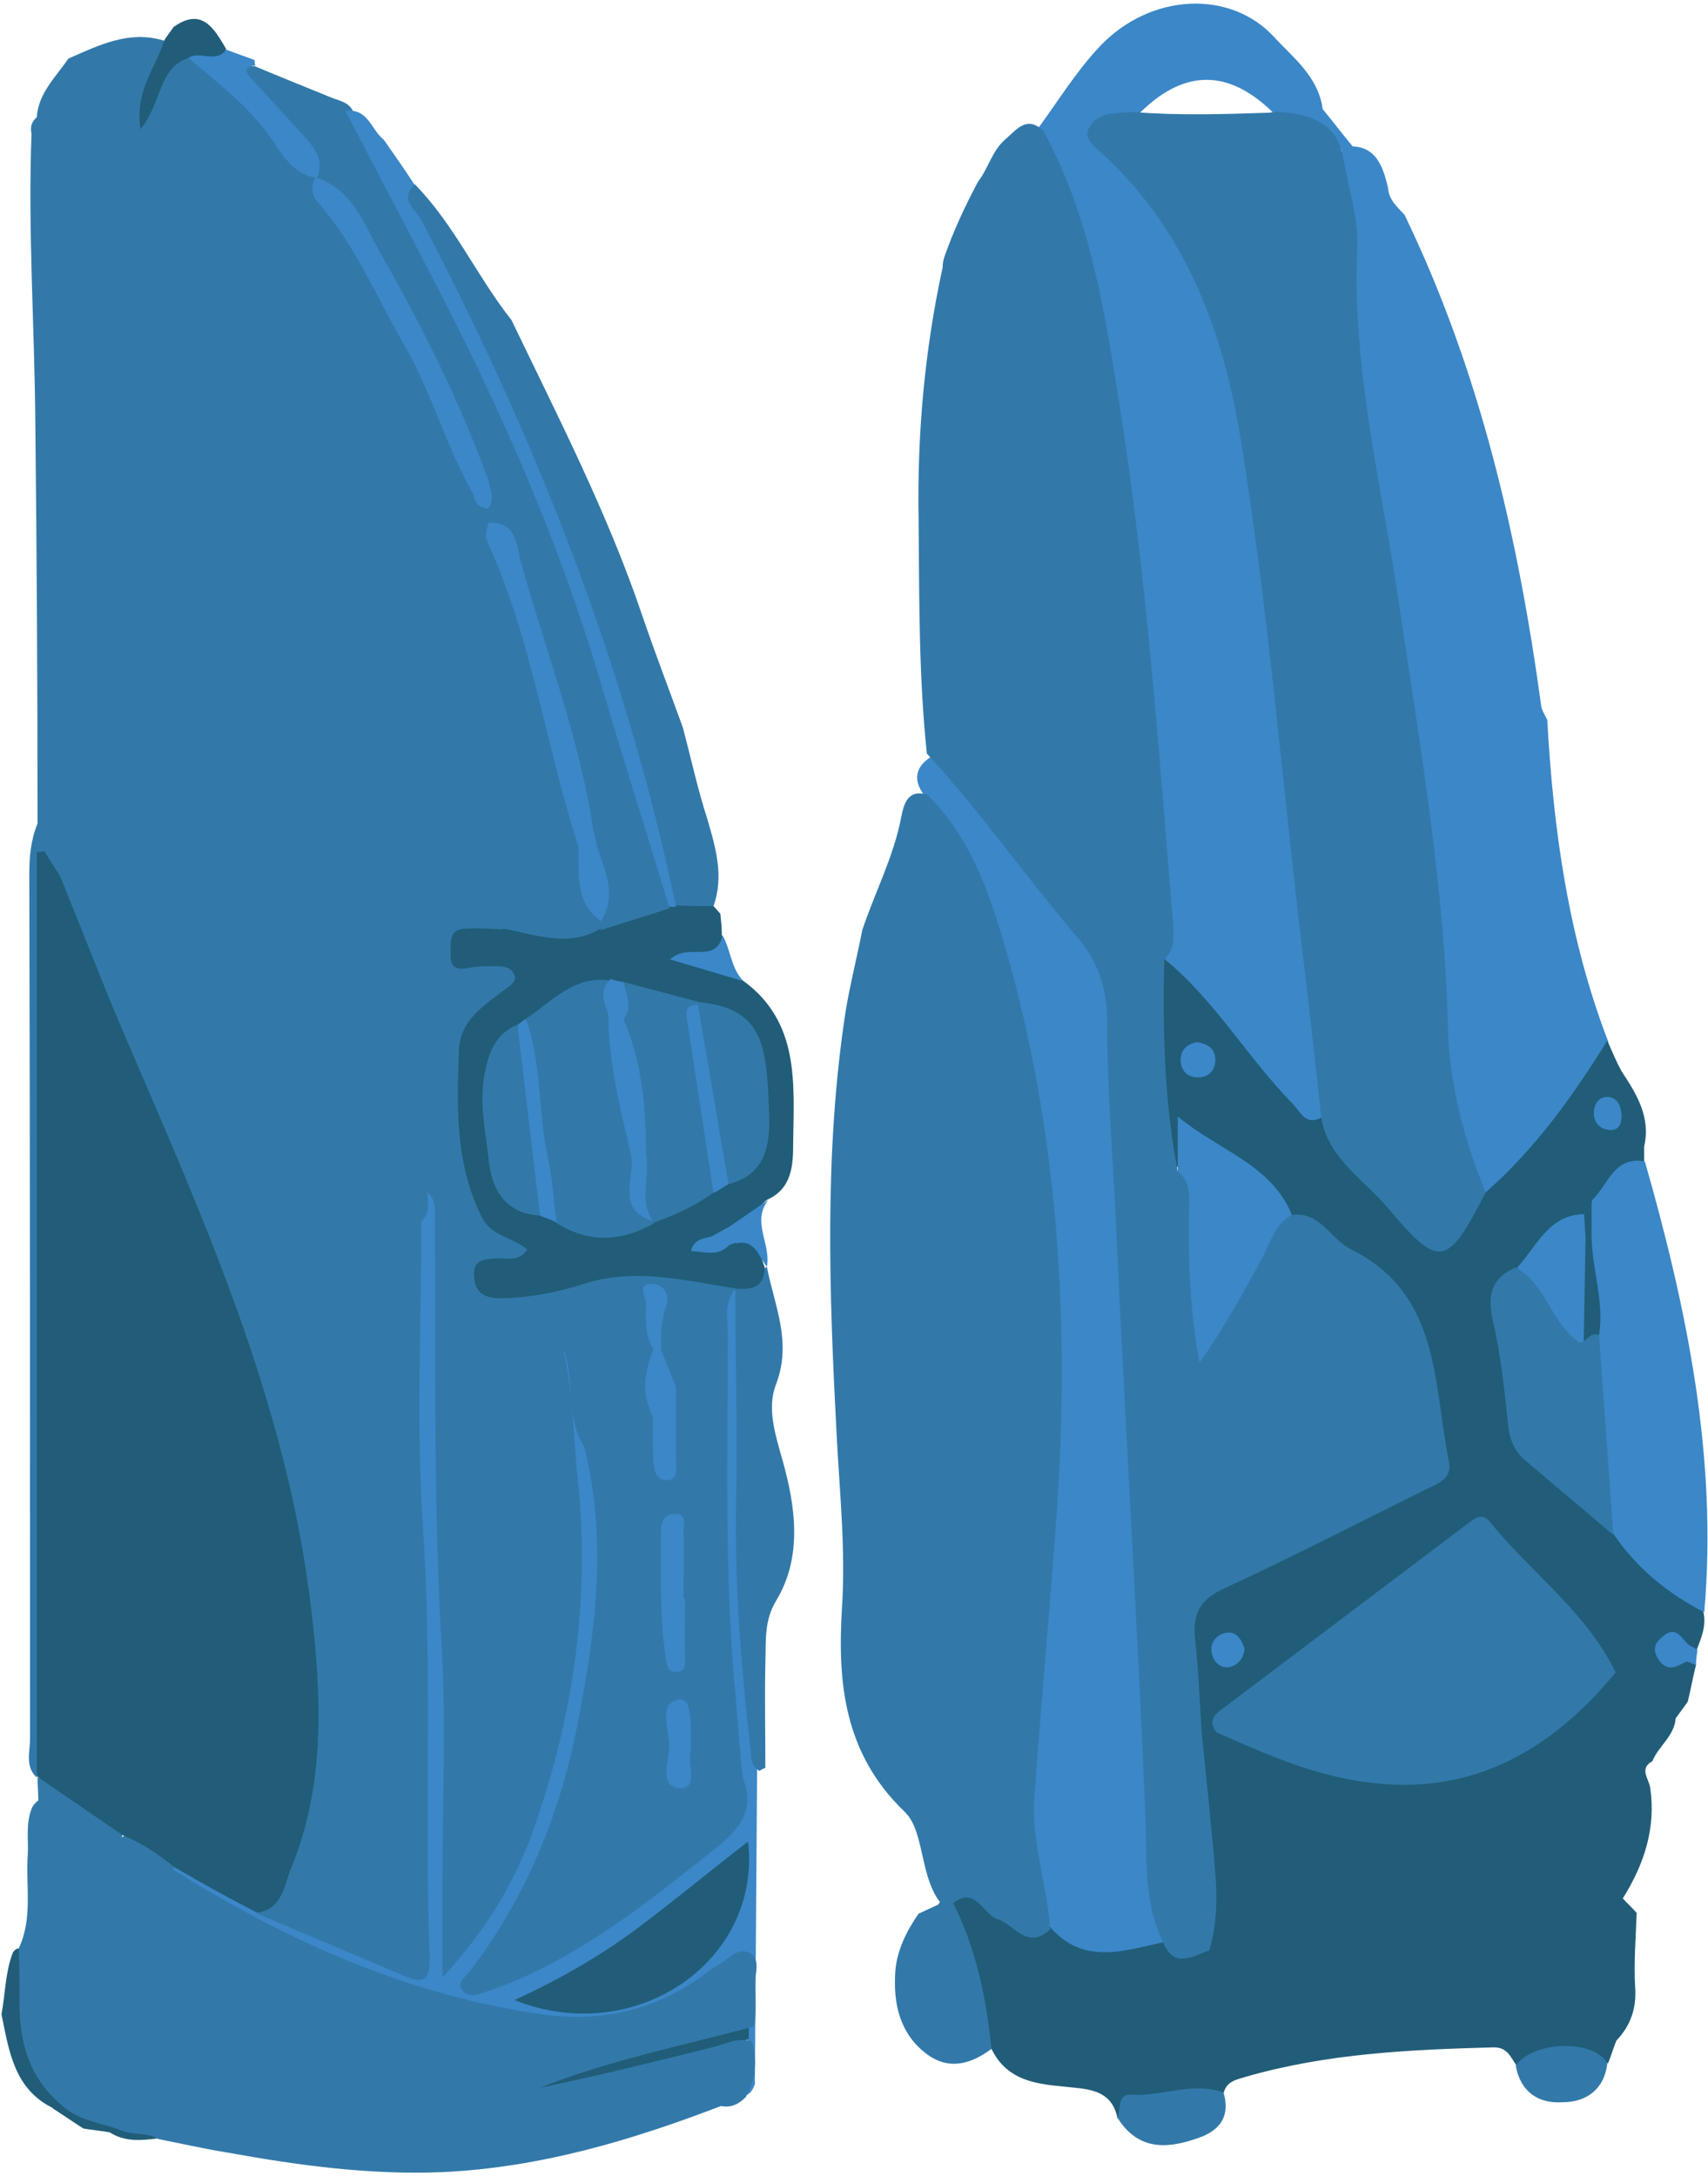 <?xml version="1.0" encoding="utf-8"?>
<!-- Generator: Adobe Illustrator 19.0.0, SVG Export Plug-In . SVG Version: 6.00 Build 0)  -->
<svg version="1.1" id="Layer_1" xmlns="http://www.w3.org/2000/svg" xmlns:xlink="http://www.w3.org/1999/xlink" x="0px" y="0px"
	 viewBox="0 0 227.4 289.6" style="enable-background:new 0 0 227.4 289.6;" xml:space="preserve">
<style type="text/css">
	.st0{fill-rule:evenodd;clip-rule:evenodd;fill:#215D78;}
	.st1{fill-rule:evenodd;clip-rule:evenodd;fill:#3B87C8;}
	.st2{fill-rule:evenodd;clip-rule:evenodd;fill:#3279AA;}
</style>
<path class="st0" d="M216,252.6c0.6,0.7,1.3,1.3,1.9,2c-0.1,3.3-0.4,6.6-0.2,9.9c0.2,2.8-0.6,5.1-2.5,7.1c-0.4,1-0.7,2-1.1,3
	c-4.1-1.3-8.2-0.9-12.2,0.3c-0.8-1.1-1.2-2.5-3.2-2.4c-11,0.3-22,0.8-32.8,3.9c-1.3,0.4-2.6,0.6-3,2.2c-4.4,2.2-9.9,0.2-14.1,3.4
	c-0.6-3-2.5-3.8-5.4-4.1c-4.2-0.5-9-0.3-11.4-5.2c-3.4-5.7-3.1-12.5-5.8-18.4c0.1-4.2,2.5-3,4.6-1.9c3.2,1.6,5.8,4.6,9.9,3.9
	c4.4,2.8,9.3,1.6,14,1.8c2.3,1.1,4.8,0.8,7.2,0.8c16.5,0.1,32.6-2.7,48.7-5.8C212.4,252.7,214.1,251.7,216,252.6z"/>
<path class="st1" d="M99.7,269.9c0-3.1,0-6.2,0-9.9c-5.2,3.6-9.7,7.3-15.7,8.7c-8.6,2-16.9,0.3-25-2.1c-13.1-3.9-25.5-9.4-37-17
	c-0.3-1,0.3-1.4,1.1-1.6c4.8,0.7,8.5,3.7,12.5,5.9c4.8,1.4,9.2,3.9,13.8,5.7c5.7,2.2,5.7,2.1,5.9-3.8c0.6-25.8-1.2-51.5-1-77.3
	c0-5.1-0.4-10.3,0.4-15.4c0.6-1.6,0.7-3.5,2.3-4.7c2.1,0.5,2.1,2.4,2.3,4c0.2,1.3,0.2,2.7,0.1,4c-0.6,29.5,1.7,58.9,1,88.4
	c0,0.9-0.4,2,0.8,3c3.5-4.5,6.3-9.4,8.1-14.7c4.8-14,7.6-28.3,6-43.1c-0.1-1.3-0.2-2.7,0-4c0.3-1.4,0.4-2.8,1.8-3.6
	c2.8,1,2.7,3.6,2.9,5.7c2,21.5-1.9,41.7-13.1,60.3c-0.9,1.5-2.5,2.7-2.5,5c4.4-1.1,8.2-3.1,11.8-5.4c6.8-4.2,13.1-9.2,19.2-14.3
	c2.6-2.1,2.2-4.6,2-7.2c0.1-1.3,0.3-2.6,1.7-3.3c1.4,0.1,1.5,1.3,1.7,2.3c-0.1,14-0.2,27.9-0.3,41.9c-0.5,1.4-1.3,2-2.8,1
	c1.9-2.1,2.3-4.6,1.7-7.3C99.6,270.8,99.5,270.4,99.7,269.9z"/>
<path class="st2" d="M101.1,235.7c-0.8-0.5-1.1-1.2-1.1-2.1c-1.7-1.8-2.1-4.1-2.3-6.4c-1.7-17.9-1.1-35.8-0.9-53.6
	c0.1-0.5,0.2-1.1,0.5-1.6c1.3-1.6,3.2-2.3,4.8-3.4c1,5.2,3.4,10,1.2,15.7c-1.2,3.1-0.1,6.6,0.9,10.1c1.7,6.1,2.7,12.8-0.9,18.7
	c-1.6,2.7-1.3,5.4-1.4,8.2c-0.1,4.6,0,9.3,0,14C101.6,235.4,101.4,235.5,101.1,235.7z"/>
<path class="st2" d="M122.3,254.7c0.9-0.4,1.7-0.8,2.6-1.2c0.6-0.5,1.3-0.5,2-0.2c3.1,6.1,4.4,12.7,5.1,19.4c-2.7,2-5.6,2.9-8.6,0.7
	c-3.6-2.7-4.5-6.7-4.2-11C119.4,259.6,120.7,257,122.3,254.7z"/>
<path class="st2" d="M148.8,281.9c0.4-1.2,0-3.2,1.7-3.1c4.2,0.3,8.2-1.8,12.4-0.3c1,3.5-0.8,5.3-3.8,6.2
	C155,286.1,151.4,286,148.8,281.9z"/>
<path class="st2" d="M201.8,274.9c2.5-3.3,10.3-3.5,12.2-0.3c-0.4,3.5-2.8,5.2-6,5.2C204.8,280,202.4,278.4,201.8,274.9z"/>
<path class="st0" d="M9.2,279.5c2.4,1.4,5,2.6,7.8,3.2c0,2.1-1.4,1.2-2.4,1.1c-1.2-0.2-2.3-0.3-3.5-0.5c-1.4-0.9-2.7-1.8-4.1-2.7
	C7.5,279.7,8.3,279.6,9.2,279.5z"/>
<path class="st0" d="M14.6,283.8c0.8-0.4,1.6-0.7,2.4-1.1c1.3,0.7,3,0.6,4.1,1.9C18.8,284.9,16.6,285.1,14.6,283.8z"/>
<path class="st1" d="M184.8,25c0.1,1.6,1.2,2.5,2.2,3.6c10,20.7,15.1,42.7,18.2,65.4c0.1,0.6,0.5,1.2,0.8,1.8
	c0.8,14.6,2.8,29,8.1,42.8c-0.2,4.4-11.4,19.3-15.4,20.5c-0.7,0.2-1.3,0-1.9-0.4c-3.8-5.8-4.9-12.5-5.1-19
	c-1-25.7-5.4-50.9-9.7-76.1c-1.6-9.5-3.1-19-2.6-28.7c0.3-4.5-1.6-8.8-1.4-13.3c0.2-0.9,0.5-1.6,1.3-2.1
	C183.1,19.2,184.1,22,184.8,25z"/>
<path class="st0" d="M197.8,158.7c6.6-5.8,11.6-12.8,16.2-20.2c0.6,1.4,1.2,2.8,1.9,4.1c2,3,3.9,6.1,3,10c0,0.7,0,1.3,0,2
	c-2.2,1.5-4.2,3.4-6,5.4c-0.6,0.7-1.2,1.4-1.9,1.9c-3.5,1.7-6,4.7-8.6,7.5c-2,1.9-2.5,4.2-2.2,6.8c0.3,2.6,1,5.2,1.1,7.9
	c0.2,5.7,2.7,10.2,7.5,13.4c2.5,1.7,4.5,4,6.6,6.1c3.3,4.2,8.3,6.6,11.4,11c0.4,1.8-0.3,3.4-0.9,5c-1.1,0.6-2.1-0.6-3.3-0.2
	c0.7,1.3,2.9,0.5,3.2,2.2c-0.4,1.6-0.7,3.3-1.1,4.9c-0.5,0.7-1.1,1.5-1.6,2.2c-3.9-0.4-5.6-3.9-8.5-5.8c-4-6.4-10.1-11-14.6-17
	c-1.3-1.8-3.1-2.7-5.2-1.1c-11.1,8.7-23.2,16.1-33.2,26.1c-0.8,0.2-1.5,0-2-0.6c-1.5-4.5-1.4-9.1-1.8-13.7c-0.3-3.5,2.3-5.2,5.1-6.7
	c7.7-3.9,15.4-7.9,23.2-11.5c4.1-1.9,5.2-4.4,4.7-9c-1-10.4-4.6-18.9-14.2-24c-1.6-0.9-3-2.1-4.5-3.1c-3.8-4.4-8.4-7.8-12.9-11.3
	c-2.3,0.6,0.3,5.2-3.6,4.2c-2.5-8.6-2.8-17.4-1.8-26.2c2.4-4.1,4.3-0.6,5.6,0.8c4.5,4.8,8.3,10.2,12.8,14.9c1.2,1.3,2.4,2.6,4,3.6
	c3.7,5.3,8.2,9.9,12.3,14.9c1.8,2.2,3.1,1.8,4.7-0.1C194.7,161.5,195.7,159.5,197.8,158.7z"/>
<path class="st0" d="M215.1,222.6c3.6,0.8,5.1,4.3,8,6.1c-0.2,2.4-2.3,3.7-3.1,5.7c-1.8,1-0.5,2.3-0.3,3.5
	c0.8,5.4-0.8,10.2-3.6,14.7c-7.9,4.1-16.7,4-25.1,5.6c-8.2,1.6-16.8,1.7-25.2,2.3c-1.6,0.1-3.4,0.5-4.7-1c-1.3-7.4-0.8-15-1.9-22.5
	c-0.3-2.2-1-4.6,0.9-6.5c0.7,0,1.3,0,2,0c2.7-1.1,4.8,0.6,7,1.4c7.5,2.8,15,5,23.2,3.6c6.8-1.1,12.5-4.2,17.3-9.1
	C211.1,224.9,212.5,222.9,215.1,222.6z"/>
<path class="st1" d="M226.9,214.6c-4.8-2.5-8.9-5.8-12-10.3c-3.5-8.5-2.5-17.6-3.3-26.5c0.6-4.4-1.1-8.7-0.9-13
	c0-1.8,0.8-3.4,1.3-5.1c2.1-2,2.9-5.9,7-5.1C224.6,174.2,228.7,194,226.9,214.6z"/>
<path class="st1" d="M225.8,221.6c-0.5-0.1-1.1-0.6-1.4-0.4c-1.4,0.8-2.6,1.3-3.7-0.5c-0.8-1.4-0.2-2.2,0.8-3
	c1.9-1.5,2.5,0.8,3.6,1.4c0.3,0.1,0.6,0.3,0.9,0.5C225.9,220.3,225.8,220.9,225.8,221.6z"/>
<path class="st0" d="M9.2,279.5c-0.4,0.9-1.3,1-2.1,1.1c-5.2-2.5-5.9-7.6-6.9-12.5c0.5-2.7,0.5-5.6,1.5-8.2c0.3-0.5,0.7-0.7,1.3-0.5
	c2.1,1.5,1,3.7,1,5.5C3.8,270.5,5.1,275.5,9.2,279.5z"/>
<path class="st0" d="M99.7,269.9c0,0.5,0,0.9,0,1.4c-4.6,3.2-10.3,3.3-15.5,5c-4.1,1.3-8.3,2.2-12.5,3.3c-1.3,0.3-2.9,0.3-3.3-1.3
	c-0.5-1.7,0.9-2.3,2.2-2.6c8.5-2.3,16.9-4.5,25.4-6.8C97.6,268.5,98.7,268.9,99.7,269.9z"/>
<path class="st2" d="M5.1,239.6c0-1-0.1-2-0.1-3c5.2,0.3,8.4,3.7,11.3,7.4c0,0.9-0.6,1.3-1.3,1.5C11.6,243.8,8.9,240.8,5.1,239.6z"
	/>
<path class="st2" d="M15,245.6c0.5-0.4,0.9-0.8,1.4-1.2c3.5-0.6,5.7,0.9,6.8,4.2c-0.4,0.4-0.8,0.7-1.2,1.1
	C19.7,248.3,17.4,246.9,15,245.6z"/>
<path class="st1" d="M139.9,256.6c-4-6.3-3.9-13.3-3.4-20.2c1.5-19,3.8-38,3.3-57.1c-0.5-19.6-2.2-39.1-9-57.8c-2-5.7-4.9-10.9-8-16
	c-1.3-2-0.7-3.6,1.2-4.8c1.8-1.5,2.6,0.1,3.5,1.2c6.3,8,12.6,15.9,18.9,23.8c1.8,2.2,2.4,4.5,2.5,7.3c0.8,18.8,1.9,37.5,2.8,56.3
	c1.1,23.1,2.1,46.2,3.2,69.2C149.7,259.6,144.4,261.6,139.9,256.6z"/>
<path class="st0" d="M95,120.6c0.3,0.3,0.6,0.7,0.9,1c0.1,0.9,0.2,1.9,0.2,2.8c0.8,2.2-0.5,2.8-2.2,3.2c1.8,0.6,3.4,1.8,5,2.9
	c7.6,5.5,6.8,13.7,6.7,21.6c0,2.9-0.1,6.1-3.5,7.6c-1.7,1.4-2.5,3.7-4.8,4.5c-0.7,0.3-1.4,0.7-2.1,1c0.8,0.2,1.2-0.5,1.8-0.5
	c0.5-0.1,0.9-0.2,1.4-0.2c3-0.1,2.6,2.4,3.4,4.1l0,0c0,2.8-1.7,3.1-3.9,2.9c-1.8,0.6-3.7,1-5.4,0.6c-7.1-2-13.8,0.2-20.6,1.6
	c-1.3,0.3-2.6,0.5-4,0.4c-2.6-0.1-5.2-0.4-5.9-3.5c-0.7-3.1,1.7-3.9,4.2-4.5c-8.6-8.2-9.3-24.8-1.7-35.2c-0.6-0.8-1.5-0.7-2.2-0.7
	c-2.5,0-3.6-1.4-3.6-3.8c0-2.3,1.3-3.7,3.6-4c1.3-0.2,2.7-0.1,4,0.1c4.4,0.8,8.7,1.7,13.1,0c3.1-1.2,6.2-2.2,9.4-2.8
	c0.5-0.2,1-0.2,1.6-0.3C92.2,119.2,93.7,119.4,95,120.6z"/>
<path class="st1" d="M99,130.6c-3.1-0.9-6.3-1.9-9.8-2.9c2.4-2.3,6.1,0.7,7-3.2C97.3,126.4,97.3,128.9,99,130.6z"/>
<path class="st1" d="M96.9,163.4c1.8-1.2,3.6-2.5,5.4-3.7c-2.3,2.9,0.4,5.9-0.2,8.9c-1.1-1.3-1.5-3.7-4.1-3.1
	C97.3,164.9,96.8,164.3,96.9,163.4z"/>
<path class="st0" d="M23.2,248.5c-2.1-1.7-4.3-3.2-6.8-4.2c-3.8-2.6-7.6-5.2-11.4-7.8l0,0c-0.8-1.6-0.4-3.3-0.4-4.9
	c0-38,0-76.1,0-114.1c0-0.3,0-0.7,0-1c0.2-1.3-0.6-3,0.6-3.7c1.8-0.9,2.3,1.2,3.3,2.2c10.1,24.2,21.9,47.8,29.2,73.1
	c4.4,15.3,6.8,30.8,5.9,46.8c-0.3,5.7-2,11.1-4.4,16.3c-0.9,2-2,4.4-5.1,3.3C30.4,252.6,26.8,250.6,23.2,248.5z"/>
<path class="st0" d="M99.6,245.1c1.8,16-15.1,27.5-31.1,21.1c5.9-2.7,11.3-5.8,16.3-9.5C89.6,253.1,94.3,249.2,99.6,245.1z"/>
<path class="st2" d="M56,162.6c0.2-2.2-0.5-3.7-2.4-5c-14-9.8-26.8-21-38.6-33.4c-2.4-2.5-3.8-5.9-7-7.6c-0.7-1.1-1.4-2.2-2.1-3.3
	c-0.3,0-0.6,0.1-1,0.1c0,41.1,0,82.2,0,123.2c-1.6-1.5-0.9-3.4-0.9-5.2c0-38.3,0-76.7-0.1-115c0-2.4,0.2-4.6,1.1-6.8
	c4.8,5.6,9.4,11.5,14.5,16.8c7,7.2,14.6,13.8,22.4,20.3c4.9,4.1,10.9,6.9,15,11.9C56.9,160,57.4,161.5,56,162.6z"/>
<path class="st1" d="M99,236.6c-1.7-3-1.5-6.4-1.8-9.6c-1.7-17.2-1.1-34.6-1.1-51.9c0-1.4-0.5-3.2,1.8-3.4c0,9.4,0.3,18.9,0.1,28.3
	c-0.2,11.2,0.7,22.4,2,33.5C98.9,234.3,99,235.5,99,236.6z"/>
<path class="st1" d="M77,195.6c-2.1-7.3-2.4-14.8-3.1-22.2c0.6-0.1,1.1-0.2,1.7-0.2c0.8,6.5,1.6,13,2.5,19.4
	C76.9,193.4,77,194.5,77,195.6z"/>
<path class="st1" d="M178.9,20.7c-1.2-3.9-5.1-3.8-8-5.1c1.4-1.7,3.3-1.5,5.1-1.2c1.4,1.7,2.7,3.4,4.1,5.1
	C179.7,19.9,179.3,20.3,178.9,20.7z"/>
<path class="st1" d="M176.1,14.5c-1.4,1.8-3.4,0.9-5.1,1.2c-0.3-0.1-0.6-0.1-0.9-0.1c-6.4-6.7-12.7-6.6-19,0.1
	c-1.7,0.4-3.5,0.9-5.6,1.4c17.8,14.9,21.2,35.6,23.6,56.8c2.4,21.5,5,42.9,7.6,64.4c0.4,3.5,0,7-0.7,10.4c-2.1,1.2-2.8-0.6-3.9-1.8
	c-6-6.1-10.3-13.7-17-19.2c-2.5-29.4-4.4-58.9-10-87.9c-1.5-7.8-4.5-15.2-6.9-22.7c2.7-3.7,5.1-7.6,8.2-10.9
	c6.8-7.2,17.5-7.6,23.3-1.2C172.2,7.7,175.5,10.2,176.1,14.5z"/>
<path class="st1" d="M172,161.7c-3.1,8.5-8,15.9-13.7,24.3c-1.1-10.8-1.5-20.5-1.5-30.2c0-2.4,0-4.8,0-7.2
	C162.2,153.1,169.3,155,172,161.7z"/>
<path class="st1" d="M210.8,181.5c-3.8-3.7-6.4-8.2-8.8-12.8c2.6-2.8,4.2-7.1,9-7.1c0.9,1.1,0.4,2.3,0.5,3.5
	C211.5,170.6,213,176.2,210.8,181.5z"/>
<path class="st1" d="M159.4,138.7c1.6,0.3,2.5,1,2.4,2.6c-0.1,1.3-1,2.1-2.3,2.1c-1.5,0-2.4-1-2.3-2.6
	C157.3,139.5,158.3,138.9,159.4,138.7z"/>
<path class="st1" d="M165.7,219.4c-0.1,1.3-0.9,2.3-2.1,2.5c-1.3,0.2-2.2-1-2.3-2.1c-0.2-1.3,0.8-2.3,2-2.5
	C164.7,217.1,165.3,218.3,165.7,219.4z"/>
<path class="st1" d="M215.9,148.5c0,1.1-0.4,2-1.6,1.9c-1.3-0.1-2.1-1-2.1-2.2c0-1.2,0.6-2.3,2-2.2
	C215.5,146.2,215.8,147.3,215.9,148.5z"/>
<path class="st0" d="M211.1,164.7c-0.1-1-0.1-2-0.2-3c0.3-0.6,0.6-1.3,1-1.9c0,1.6,0,3.3,0,4.9C211.6,165.1,211.4,165.1,211.1,164.7
	z"/>
<path class="st0" d="M211.1,164.7c0.3,0,0.5,0,0.8,0c0.1,4.4,1.7,8.6,1,13c-1.5,0.9-0.2,3.2-2.1,3.8
	C210.9,175.9,211,170.3,211.1,164.7z"/>
<path class="st2" d="M4.9,15.6C36,29,53,53.9,62.2,85.4c3.5,11.8,4.4,24,6.3,36.1c0.2,1.3,0,1.9-1.3,2c-2.3-10.3-2.5-21-5.1-31.3
	c-7.8-30.9-22.5-56.7-51.9-71.9c-1.9-1-4-1.7-6-2.5C4,16.9,4.2,16.2,4.9,15.6z"/>
<path class="st2" d="M96,280.3c-12,4.6-24.1,8.2-37.1,8.8c-9.7,0.4-19.2-0.9-28.6-2.6c-3.1-0.5-6.2-1.2-9.2-1.8
	c-1.5-0.9-3.2-0.5-4.8-1.1c-2.8-1.1-6-1.3-8.3-3.6c-4.1-3.5-5.4-8.2-5.4-13.3c0-2.5,0-5-0.1-7.4c1.9-4,0.9-8.3,1.2-12.5
	c0.1-2.1-0.3-4.2,0.6-6.3c1.4-2.1,3.1-1.2,4.7-0.3c2.3,1.3,4.4,2.9,6.6,4.3c2.6,1.4,5,3.2,7.7,4.5c15.1,9.4,31.1,16.6,48.9,19.1
	c7.6,1.1,14.9-0.5,21.3-5.1c0.7-0.5,1.3-1.1,2-1.4c1.4-0.7,2.7-2.6,4.4-1.6c1.4,0.8,0.6,2.8,0.6,4.2c0.1,1.8,0.2,3.7-0.1,5.5
	c-9.6,2.6-19.3,4.5-28.6,8.2c7.7-1.6,15.4-3.5,23-5.4c1.7-0.4,3.4-1.4,5.3-0.8c0.8,2.6,0.5,5-0.8,7.4
	C98.5,279.9,97.5,280.6,96,280.3z"/>
<path class="st2" d="M160,230.6c0.6,6.2,1.3,12.4,1.8,18.7c0.3,3.5,0.2,6.9-0.8,10.3c-2.2,0.7-4.6,2.5-6.1-1
	c-2.7-5.4-2.2-11.4-2.4-17c-1.1-26.1-2.7-52.1-3.9-78.2c-0.4-9.1-1.2-18.3-1.2-27.4c0-4.4-1.2-8.1-4.1-11.4
	c-6.8-8-12.8-16.6-19.9-24.3c-1.1-10.4-1-20.8-1.1-31.2c-0.2-11.3,0.8-22.5,3.2-33.5c0-0.5,0.1-1.1,0.3-1.6c1.2-3.4,2.7-6.6,4.4-9.8
	c1.4-1.8,1.9-4.2,3.7-5.7c1.4-1.2,2.8-3.2,5-1.1c6.3,11.5,8.2,24.2,10.2,36.8c3.6,22.8,5.2,45.9,7.1,68.9c0.1,1.7,0.2,3.3-1.2,4.6
	c-0.2,9.5,0,18.9,1.8,28.2c1.9,1.5,1.5,3.6,1.5,5.5c-0.1,6.5,0.1,12.9,1.4,20c3.3-4.8,5.9-9.4,8.4-14.1c1.1-2,1.6-4.4,3.9-5.6
	c3.8-0.5,5.1,3.2,7.9,4.6c11.9,5.9,10.9,17.8,13,28.2c0.5,2.4-1.6,3-3.2,3.8c-8.9,4.4-17.8,9-26.9,13.2c-3.2,1.5-4,3.5-3.7,6.6
	C159.6,222.3,159.7,226.5,160,230.6z"/>
<path class="st2" d="M126.9,253.3c-0.7,0.1-1.3,0.1-2,0.2c0.1-0.1,0.3-0.4,0.2-0.4c-2.7-3.6-2-9.5-4.7-12
	c-8.1-7.8-8.9-17.3-8.3-27.1c0.5-7.7-0.3-15.2-0.7-22.8c-1-19-1.7-37.9,1.2-56.7c0.6-3.6,1.5-7.1,2.2-10.7c1.7-5.1,4.2-9.8,5.2-15.1
	c0.3-1.5,0.8-3.8,3.5-2.9c6.3,6.3,8.7,14.5,11,22.6c6.5,23.8,7.9,48.1,6.2,72.8c-0.9,12.8-2.1,25.5-3,38.3
	c-0.4,5.8,1.8,11.5,2.1,17.3c-3.1,2.9-4.8-0.8-7.1-1.4C130.8,254.6,129.8,251,126.9,253.3z"/>
<path class="st2" d="M66.9,123.7c-1.7-0.1-3.3-0.2-5-0.1c-2.2,0.1-1.9,1.9-1.9,3.4c-0.1,2,1,2.1,2.5,1.8c1.1-0.2,2.3-0.2,3.5-0.2
	c1,0,2.1,0.1,2.5,1.2c0.3,0.9-0.6,1.4-1.3,1.9c-2.7,2.1-5.9,4-6.1,8c-0.3,7.7-0.5,15.3,3.1,22.4c1.2,2.4,4.1,2.6,6,4.2
	c-1.1,1.7-2.7,1.1-4.1,1.2c-1.6,0.1-3.1,0.1-3,2.3c0.1,2,1.1,2.9,3.2,3c4,0,8-0.8,11.7-2c6.8-2.1,13.4-0.3,20,0.7l-0.3,0.3
	c-1.3,1.8-0.8,3.9-0.8,5.8c0,16.3-0.5,32.6,1.1,48.8c0.3,3.4,0.5,6.8,0.9,10.2c1.7,4.5-0.5,7-4,9.7c-7.9,6.3-15.8,12.6-25.1,16.8
	c-1.7,0.8-3.4,1.4-5.1,2c-1.1,0.4-2.4,0.9-3.2-0.3c-0.7-1,0.5-1.7,1.1-2.5c7.7-10.1,12.2-21.5,14.5-33.9c2.3-11.9,3.7-23.8,0.7-35.8
	c-2.6-4.1-1.2-9.1-2.8-13c1.2,5,1.3,10.6,1.8,16.1c1.9,16.4-0.3,32.4-5.8,47.9c-2.5,6.9-6.1,13.1-12.1,19.6c0-5.2,0-9.1,0-13
	c0-10.3,0.5-20.7-0.1-31c-1.1-18.9-0.8-37.9-0.9-56.8c0-1.3,0.2-2.7-1-3.7c-8.5-4.3-15.7-10.5-22.8-16.7c-9.3-8-18.1-16.6-25.7-26.3
	c-1.5-1.9-2.5-3.9-3.4-6C5,91.8,4.9,74,4.7,56.1c-0.1-12.8-1-25.6-0.5-38.4c2.5-1.1,4.5,0.3,6.6,1.3C26.9,27,39.1,39.3,48.4,54.5
	c10.6,17.3,16.2,36.3,18.1,56.5c0.4,4.1,1.8,8.1,1,12.3C67.3,123.4,67.1,123.6,66.9,123.7z"/>
<path class="st2" d="M34,254.6c3.5-0.3,3.8-3.5,4.7-5.8c4.7-11.3,4.1-23.2,2.7-34.9c-3.2-27-14.2-51.5-24.8-76.1
	c-3-7-5.7-14.1-8.6-21.2c4,0.7,5.5,4.5,7.8,7C27.2,136,40,146.8,53.7,156.5c2.2,1.6,3.8,3.2,2.4,6.1c0,13.5-0.7,27,0.2,40.5
	c1.3,19.1,0.2,38.2,0.9,57.3c0.1,3.5-1,3.6-3.6,2.5C47.1,260.1,40.5,257.4,34,254.6z"/>
<path class="st2" d="M197.8,158.7c-5.1,9.9-6.1,10.3-13,2.1c-3.2-3.8-8-6.6-8.9-12.1c-0.8-7.4-1.6-14.7-2.5-22.1
	c-2.7-22.5-4.5-45.1-8.1-67.4c-2.3-14.7-7.2-28.4-18.7-38.9c-1-0.9-2.4-2-1.6-3.3c1.2-2.2,3.7-1.9,5.8-2.1
	c6.1,0.5,12.1,0.3,18.2,0.1c0.5-0.1,1.1-0.1,1.6-0.1c3.9,0.4,7.3,1.4,8.2,5.9c0.7,4.1,2.1,8.2,1.9,12.3c-0.7,16.2,3.3,31.7,5.6,47.5
	c2.8,18.9,6.1,37.8,6.5,57C193.1,144.7,195,151.9,197.8,158.7z"/>
<path class="st2" d="M215.1,222.6c-12.4,15-26.9,18.6-45.3,11.3c-2.6-1-5.2-2.2-7.8-3.3c-1.4-1.8,0-2.6,1.2-3.5
	c10.6-8,21.2-16,31.8-24c1.1-0.8,2.2-2,3.4-0.5C203.8,209.3,211.2,214.5,215.1,222.6z"/>
<path class="st2" d="M212.9,177.7c0.6,8.9,1.3,17.8,1.9,26.6c-3.9-3.3-7.8-6.6-11.7-9.9c-1.5-1.3-2.1-2.8-2.3-4.7
	c-0.5-4.7-1-9.5-2.1-14.2c-0.7-3.3,0-5.5,3.1-6.8c4.1,2.2,4.7,7.5,8.5,10C211.3,178.6,211.7,177.2,212.9,177.7z"/>
<path class="st2" d="M9.1,7.8c4.1-1.8,8.1-3.8,12.7-2.4c1.7,2.8-1.5,4.4-1.6,6.4c1.1-1.7,1.6-4.3,4.6-4.7c4.9,1.6,8.2,5.3,11.1,9.2
	c1.8,2.4,3.7,4.6,6,6.4c0.3,0.3,0.6,0.7,0.8,1.2c3.4,5.9,7.3,11.4,10.5,17.4c4,7.6,7.5,15.4,10.6,23.4c0.5,1,1.3,1.8,1.9,2.8
	c0.3,0.6,0.4,1.3,0.5,2c0.4,3.8,1.9,7.4,3.2,10.9c3.9,10.6,5.8,21.6,8.7,32.5c0.4,3.2,0.8,6.4,2.3,9.3c0.1,0.5,0,0.9-0.3,1.3
	c-4.3,2.7-8.7,0.9-13.1,0.1l0.3-0.3c0.9-5.1-0.7-10.1-1.3-15.1c-1.8-15.9-6-31.2-13.2-45.5C42.6,43,28.4,27.3,7.8,18
	c-1.2-0.5-2.6-0.9-2.9-2.4C5.1,12.4,7.4,10.3,9.1,7.8z"/>
<path class="st2" d="M55.2,24.5c5.3,5.4,8.3,12.3,12.9,18.1c6.2,12.9,12.8,25.7,17.4,39.3c1.7,5,3.6,9.9,5.4,14.9
	c1.1,4.1,2,8.3,3.3,12.3c1.1,3.8,2.2,7.5,0.8,11.5c-1.7,0-3.4,0-5.1-0.1c-3.9-5.8-4.3-12.8-6.1-19.3c-7.1-24.9-17.1-48.5-29-71.4
	C53.1,26.5,53,26.5,55.2,24.5z"/>
<path class="st2" d="M65,69.6c0-0.6,0-1.3,0-1.9c-0.8-1.3-0.8-2.8-1.4-4.2c-6-13.9-11.8-28-21.6-39.8l0,0c-2-4.6-5.8-7.9-8.8-11.7
	c-0.6-0.8-4-3.2,0.7-3.2c3.3,1.4,6.6,2.7,10,4.1c0,0,0,0,0,0c1.1,0.5,2.5,0.6,3.1,1.9c7.4,12.1,13.3,24.9,19.3,37.7
	c9.9,21.1,16.9,43.3,22.5,65.9c0.2,0.8,0.2,1.7,0.3,2.5c-3,1-6.1,1.9-9.1,2.9c0-0.3,0-0.6,0-1c-0.3-4.1-1.1-8-2-12
	c-2.5-11.2-5.8-22.2-9.1-33.1C68,74.7,67,71.9,65,69.6z"/>
<path class="st2" d="M70,135.6c3.5-2.3,6.4-5.8,11.2-5.1c0.4,2,0.7,4.1,1.1,6.1c0.4,5.4,2.2,10.6,2.4,16c0.7,3.2-0.3,6.8,2.2,9.6
	c0.1,0.2,0.1,0.4,0.2,0.6c-4.4,2.5-8.8,2.7-13.1-0.1c-2.6-3-2.3-6.8-2.8-10.4C70.6,146.7,69,141.2,70,135.6z"/>
<path class="st2" d="M83,130.7c3.4,0.9,6.8,1.8,10.2,2.7c0,0.3,0,0.5-0.1,0.8c0.2,7.1,2.2,14.1,2.5,21.2c0,1.2,0.3,2.3-0.6,3.3
	c-2.4,1.8-5.1,3-7.9,4l-0.3-0.3c-3.7-2.6-1.2-6.5-1.9-9.7c-0.5-5.5-1.6-11-2.6-16.4C82.4,134.5,81.8,132.5,83,130.7z"/>
<path class="st1" d="M89.1,120.7c-2.9-9.5-5.9-18.9-8.7-28.4c-4.6-16-10.9-31.3-18.2-46.2C57,35.6,51.4,25.2,46,14.8
	c3-0.5,3.4,2.5,5.1,3.8c1.4,2,2.8,4,4.1,6c-2.1,2,0.1,3.2,0.9,4.7c15.2,29,27.2,59.2,33.9,91.4C89.7,120.7,89.4,120.7,89.1,120.7z"
	/>
<path class="st2" d="M93.2,133.4c8.7,0.9,8.9,6.1,9.2,15.3c0.1,3.9-0.6,7.7-5.4,8.9c-3.5-2.1-1.6-5.7-2.2-8.5
	c-1-5-2.5-10.1-1.9-15.3L93.2,133.4z"/>
<path class="st2" d="M71.9,161.8c-4.4-0.3-6.3-3.1-6.8-7.1c-0.4-4-1.4-8-0.5-12.2c0.6-2.9,1.6-4.9,4.2-6.1c2.4,5.9,2.3,12.2,3,18.4
	C72.1,157,74.1,159.5,71.9,161.8z"/>
<path class="st1" d="M71.9,161.8c-1-8.5-2-16.9-3-25.4c0.4-0.3,0.7-0.5,1.1-0.8c2.2,6.1,1.6,12.6,3,18.8c0.6,2.7,0.7,5.5,1.1,8.3
	C73.3,162.3,72.6,162.1,71.9,161.8z"/>
<path class="st1" d="M92.9,133.7c1.4,8,2.7,15.9,4.1,23.9c-0.7,0.4-1.3,0.8-2,1.2c-1.2-7.9-2.4-15.7-3.6-23.6
	C91.2,134,92,133.8,92.9,133.7z"/>
<path class="st1" d="M83,130.7c0.3,1.6,1.3,3.2,0.1,4.8c-0.7,0.6-1.3,0.6-2,0c-0.4-1.7-1.6-3.5,0.2-5.2
	C81.8,130.5,82.4,130.6,83,130.7z"/>
<path class="st1" d="M97.1,165.7c-1.5,1.6-3.3,0.9-5.1,0.8c0.4-1.7,1.8-1.6,2.9-2C95.8,164.6,96.7,164.7,97.1,165.7z"/>
<path class="st1" d="M97.1,165.7c-0.9-0.1-1.7-0.3-2.2-1.2c0.6-0.4,1.3-0.7,1.9-1.1c0.8,0.5,1.1,1.2,1.1,2
	C97.7,165.5,97.4,165.6,97.1,165.7z"/>
<path class="st1" d="M91.2,212.8c0,2.6-0.1,5.3,0,7.9c0,0.9,0.1,1.7-1,1.8c-1,0.1-1.3-0.3-1.5-1.4c-0.9-5.7-0.7-11.5-0.7-17.3
	c0-1.3,0.5-2.4,2-2.3c1.5,0.1,1,1.5,1,2.3c0.1,3,0,6,0,8.9C91.1,212.8,91.1,212.8,91.2,212.8z"/>
<path class="st1" d="M90,184.6c0,3.3,0,6.6,0,10c0,0.9,0.3,2.3-1.1,2.4c-1.5,0.1-1.8-1.2-1.9-2.4c-0.1-2-0.1-4-0.1-6
	C86.5,186.2,85.2,183.1,90,184.6z"/>
<path class="st1" d="M92,232.8c-0.6,1.7,1.1,5.2-1.4,5.2c-3-0.1-1.5-3.7-1.5-5.6c0-2.2-1.6-5.9,1.4-6.2
	C92.3,226,91.9,230.2,92,232.8z"/>
<path class="st1" d="M87,179.6c-1.2-1.9-1-4.1-1-6.2c0-0.9-1.3-2.6,0.9-2.5c1.6,0.1,2.3,1.5,1.8,2.9c-0.7,1.9-0.7,3.9-0.7,5.8
	C87.7,180,87.3,180,87,179.6z"/>
<path class="st1" d="M87,179.6c0.3,0,0.7,0,1,0c0.7,1.7,1.3,3.3,2,5c-3.2-0.3-3,1.9-3,4C85.3,185.6,85.8,182.6,87,179.6z"/>
<path class="st0" d="M25.1,7.7c-4.1,1.4-3.5,6-6.4,9.5c-0.8-5.1,2.1-8.3,3.2-11.9c0.4-0.6,0.8-1.1,1.2-1.7c3.8-2.7,5.4,0.2,7,2.9
	C29.1,10,26.9,8.3,25.1,7.7z"/>
<path class="st1" d="M25.1,7.7c1.5-1,3.7,0.8,5-1.1c1.3,0.5,2.5,0.9,3.8,1.4c0,0.2,0,0.5,0.1,0.7c-1.6,0.2-1.4,0.9-0.5,1.8
	c2.2,2.4,4.4,4.8,6.6,7.2c1.5,1.7,3.2,3.3,2.1,6c-3.1-0.5-4.6-3-6.1-5.3C33,14,28.9,11,25.1,7.7z"/>
<path class="st1" d="M42,23.6c5,1.6,6.5,6.3,8.7,10.2c5.5,9.6,10.4,19.4,14.2,29.8c-0.8,0.6-1,1.7-2,2c-3.6-6.4-5.5-13.6-9.2-19.9
	c-3.7-6.4-6.5-13.3-11.5-18.9C41.4,25.8,41.4,24.7,42,23.6z"/>
<path class="st1" d="M65,69.6c3.7-0.3,3.8,3,4.3,5c3.3,12,7.9,23.6,9.7,36c0.8,2.2,0.1,2.8-2,2c-4.4-13.5-6.2-27.7-12.2-40.7
	C64.5,71.3,64.9,70.4,65,69.6z"/>
<path class="st1" d="M77,112.6c1.3-0.1,2-0.7,2-2c0.6,4,3.7,7.8,1,12C76.5,120.1,77.1,116.2,77,112.6z"/>
<path class="st1" d="M63,65.6c0.1-1.3,0.7-2,2-2c0.1,1.4,1,2.7,0,4.1C63.8,67.6,63.1,66.9,63,65.6z"/>
<path class="st1" d="M81,135.6c0.7,0,1.4,0,2,0c2.5,5.8,3,11.8,3,18c-0.7,0.5-1.3,0.6-2,0C82.6,147.7,81.1,141.8,81,135.6z"/>
<path class="st1" d="M84,153.6c0.7,0,1.3,0,2,0c0.6,2.9-1,6.1,0.9,8.9C81.8,160.9,84.7,156.7,84,153.6z"/>
</svg>

